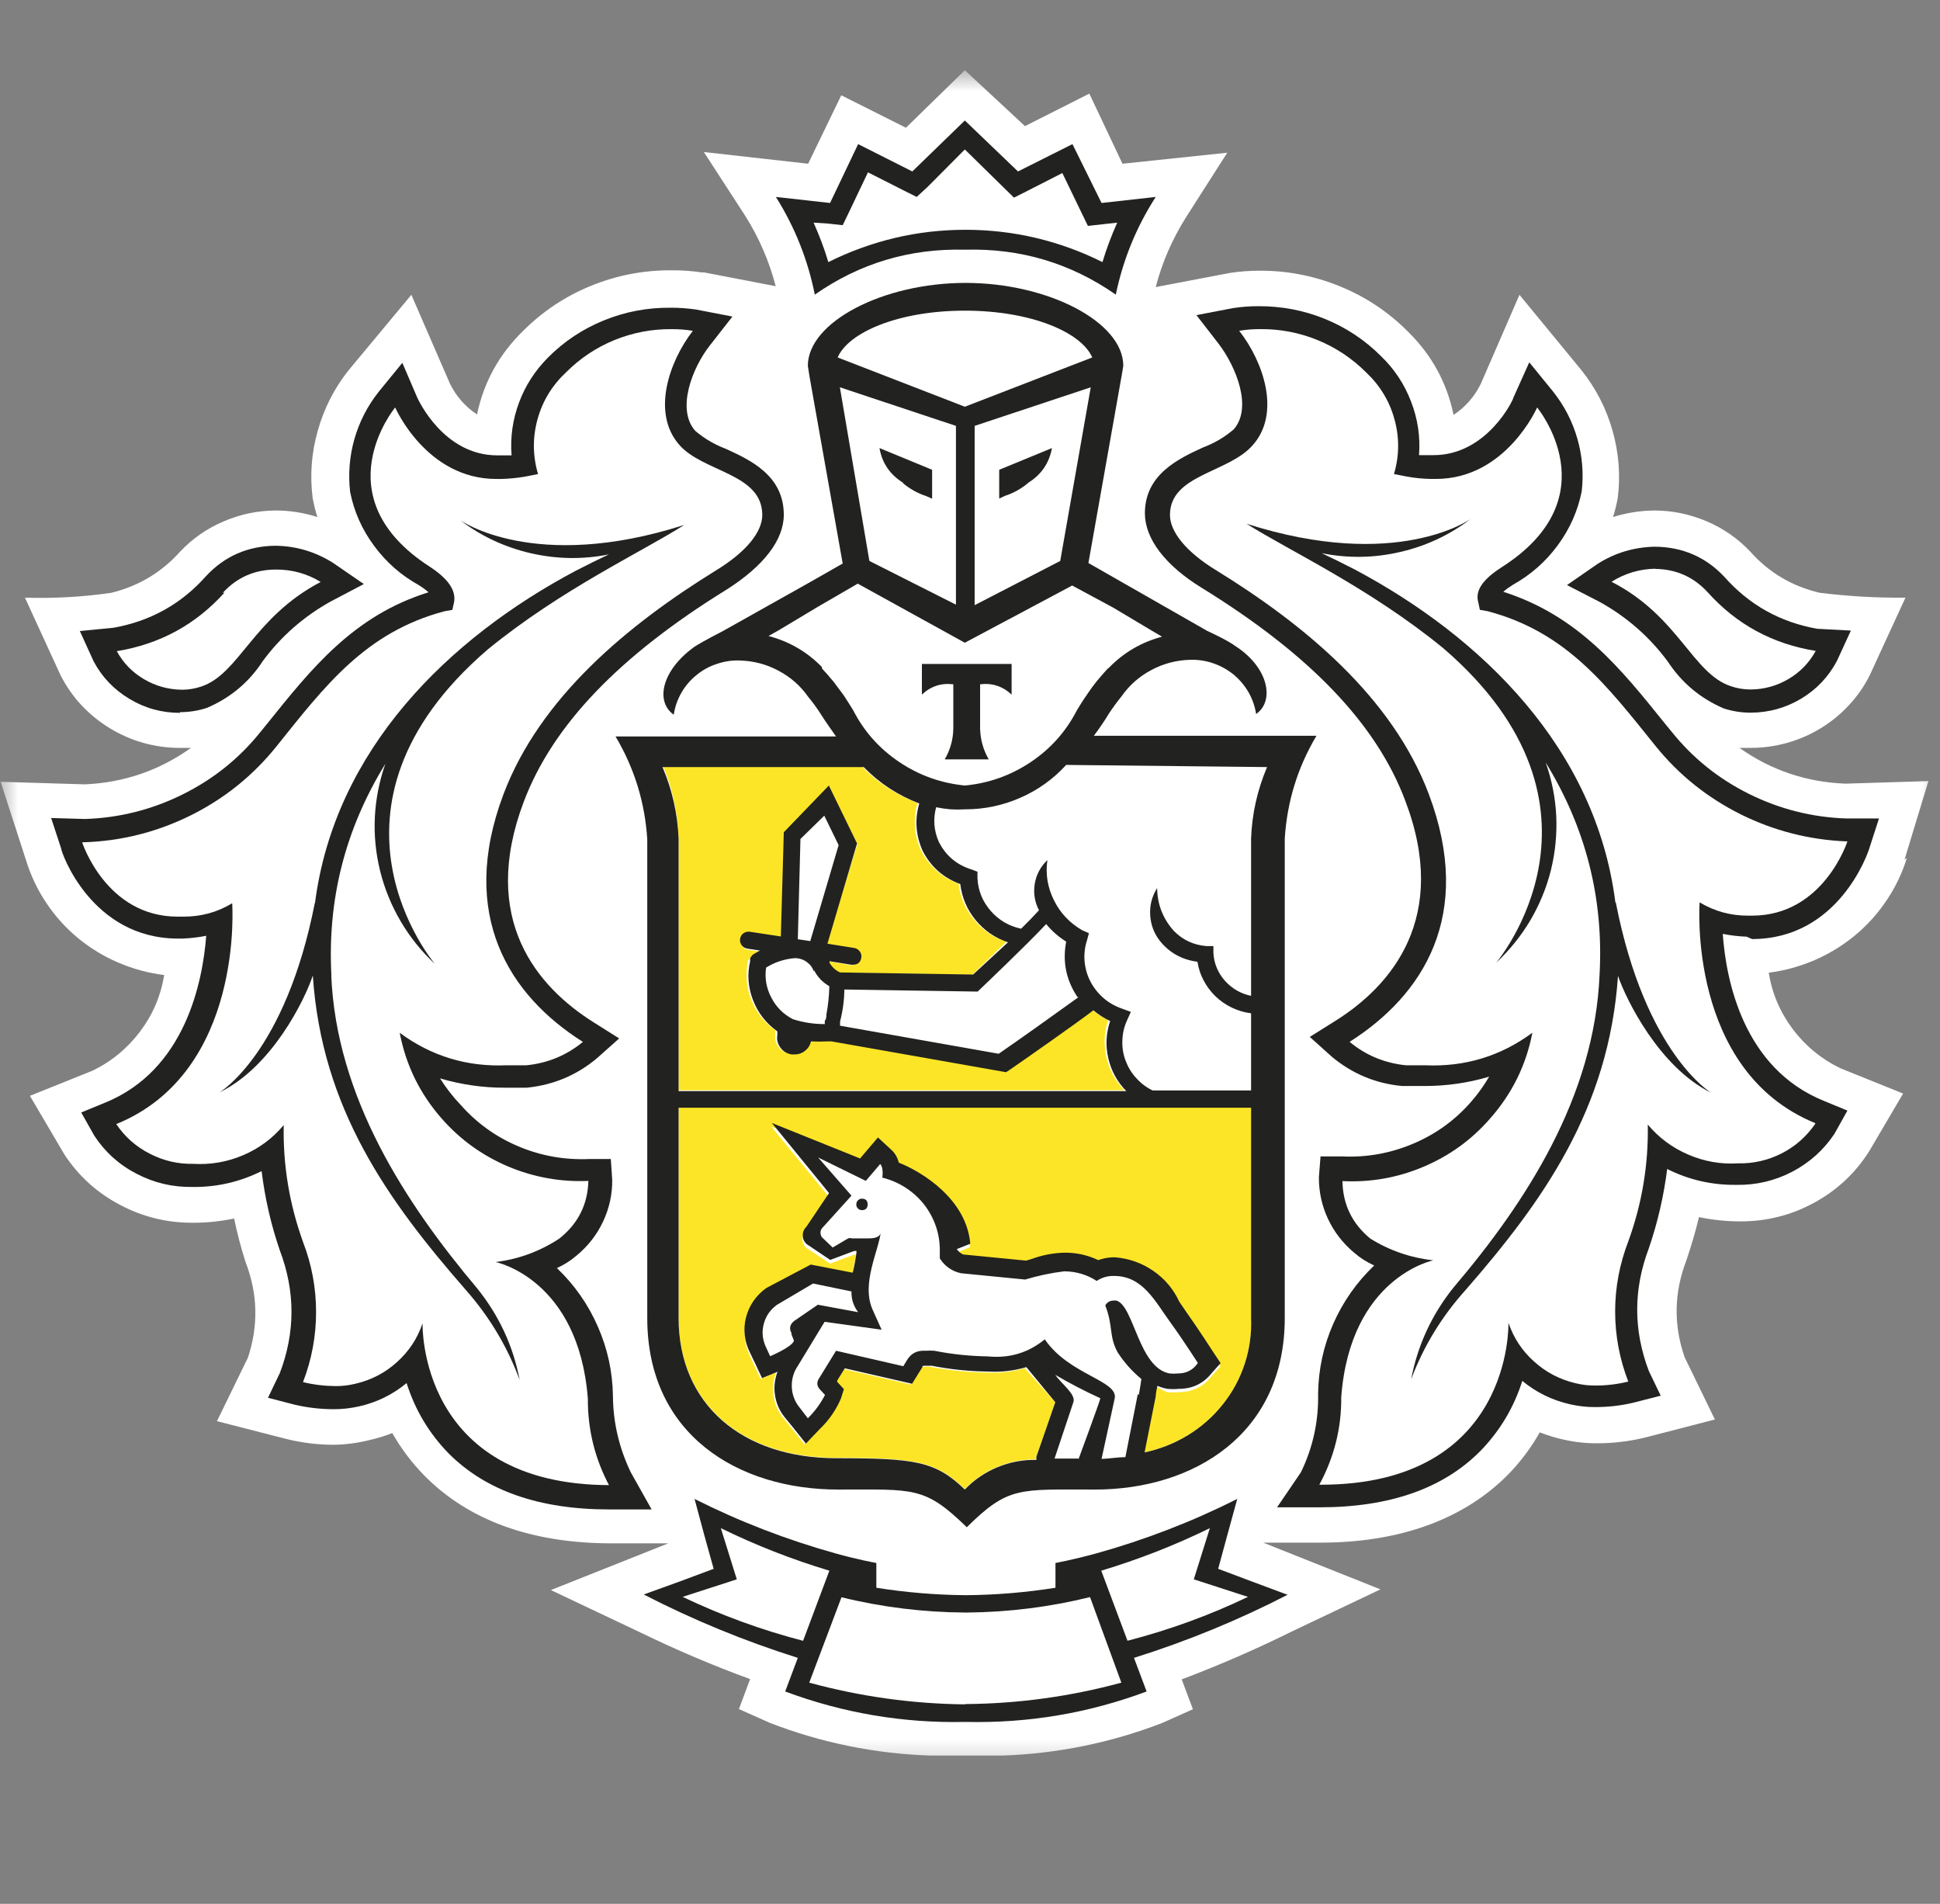 <svg width="53" height="52" viewBox="0 0 53 52" fill="none" xmlns="http://www.w3.org/2000/svg">
<rect x="0" y="0" width="53" height="52" fill="#808080" stroke="none"/>
<g clip-path="url(#clip0_333_1431)">
<mask id="mask0_333_1431" style="mask-type:luminance" maskUnits="userSpaceOnUse" x="0" y="1" width="53" height="48">
<path d="M0 1.918H53V48.534H0V1.918Z" fill="white"/>
</mask>
<g mask="url(#mask0_333_1431)">
<path d="M52.031 23.479L52.683 21.334L50.422 21.404C49.353 21.364 48.387 21.039 47.521 20.427C47.626 20.427 47.722 20.427 47.827 20.427C48.167 20.427 48.498 20.381 48.824 20.289C49.152 20.197 49.458 20.064 49.745 19.888C50.033 19.712 50.292 19.5 50.518 19.254C50.748 19.008 50.935 18.734 51.084 18.436L52.056 16.324C51.275 16.332 50.494 16.286 49.718 16.191C48.959 16.015 48.324 15.638 47.813 15.062C47.476 14.707 47.082 14.433 46.626 14.238C46.173 14.046 45.702 13.946 45.207 13.943C44.818 13.946 44.437 14.005 44.067 14.122C44.123 13.951 44.164 13.775 44.197 13.599C44.274 12.976 44.225 12.364 44.053 11.76C43.882 11.156 43.601 10.609 43.206 10.113L41.511 8.052L40.457 10.479C40.286 10.828 40.04 11.113 39.711 11.332C39.529 10.452 39.112 9.691 38.461 9.054C37.928 8.518 37.31 8.107 36.603 7.819C35.899 7.532 35.165 7.389 34.4 7.394C34.135 7.394 33.87 7.413 33.605 7.454L31.574 7.841C31.75 7.161 32.029 6.525 32.407 5.926L33.528 4.171L30.666 4.472L29.76 2.557L28.002 3.445L26.359 1.918L24.75 3.489L22.983 2.603L22.078 4.472L19.229 4.152L20.364 5.902C20.739 6.498 21.015 7.137 21.192 7.817L19.235 7.44H19.171C18.898 7.4 18.625 7.381 18.349 7.383C17.584 7.378 16.85 7.519 16.146 7.806C15.442 8.093 14.821 8.507 14.288 9.041C13.636 9.677 13.217 10.438 13.032 11.321C12.709 11.105 12.463 10.826 12.295 10.484L11.238 8.052L9.512 10.127C9.123 10.62 8.847 11.17 8.679 11.771C8.51 12.369 8.463 12.979 8.541 13.599C8.574 13.775 8.615 13.951 8.671 14.122C8.301 14.003 7.92 13.943 7.53 13.943C7.036 13.946 6.562 14.046 6.109 14.241C5.656 14.433 5.261 14.707 4.925 15.062C4.417 15.63 3.79 16.007 3.039 16.191C2.258 16.305 1.471 16.348 0.682 16.324L1.651 18.436C1.803 18.734 1.99 19.008 2.219 19.254C2.446 19.498 2.705 19.709 2.992 19.885C3.279 20.061 3.586 20.197 3.912 20.289C4.237 20.381 4.571 20.427 4.911 20.427C5.016 20.427 5.112 20.427 5.217 20.427C4.353 21.044 3.384 21.377 2.316 21.423L0.017 21.353L0.712 23.498C0.839 23.91 1.021 24.297 1.262 24.657C1.502 25.017 1.789 25.337 2.123 25.616C2.46 25.892 2.827 26.12 3.23 26.29C3.633 26.464 4.05 26.577 4.486 26.631C4.395 27.195 4.177 27.707 3.832 28.167C3.486 28.628 3.053 28.988 2.531 29.242L0.817 29.93L1.756 31.526C2.142 32.116 2.647 32.576 3.277 32.907C3.903 33.24 4.574 33.402 5.289 33.397C5.662 33.397 6.032 33.356 6.396 33.281C6.479 33.684 6.584 34.079 6.708 34.469C7.042 35.331 7.064 36.203 6.774 37.08L5.927 38.816L7.818 39.301C8.245 39.407 8.679 39.461 9.12 39.461C9.441 39.456 9.755 39.415 10.065 39.339C10.288 39.29 10.506 39.225 10.716 39.141C10.962 39.569 11.257 39.962 11.605 40.314C12.817 41.535 14.536 42.153 16.706 42.153H18.257L15.05 43.429L17.49 44.585C18.467 45.059 19.469 45.487 20.493 45.861L20.187 46.679L21.029 47.055C22.434 47.599 23.891 47.897 25.401 47.949C25.401 47.949 26.053 47.949 26.403 47.949C26.757 47.949 27.403 47.949 27.403 47.949C28.902 47.895 30.351 47.599 31.748 47.06L32.59 46.684L32.283 45.869C33.318 45.479 34.331 45.037 35.32 44.547L37.713 43.41L34.511 42.134H36.07C38.246 42.134 39.979 41.495 41.18 40.295C41.528 39.943 41.823 39.55 42.066 39.122C42.279 39.204 42.494 39.271 42.718 39.32C43.021 39.388 43.33 39.423 43.642 39.42C44.084 39.42 44.517 39.366 44.945 39.263L46.85 38.77L46.022 37.067C45.715 36.178 45.735 35.295 46.074 34.418C46.204 34.028 46.323 33.633 46.414 33.243C46.781 33.318 47.151 33.359 47.526 33.359C48.247 33.364 48.923 33.197 49.552 32.855C50.182 32.514 50.687 32.043 51.065 31.444L51.992 29.868L50.278 29.177C49.754 28.923 49.32 28.565 48.975 28.105C48.63 27.644 48.412 27.133 48.321 26.567C48.757 26.512 49.174 26.396 49.577 26.223C49.977 26.049 50.344 25.824 50.681 25.546C51.015 25.267 51.302 24.95 51.542 24.589C51.785 24.229 51.968 23.845 52.095 23.433" fill="white"/>
</g>
<path d="M26.359 8.48C24.54 8.48 23.179 9.068 22.884 9.756L26.359 11.096L29.84 9.75C29.545 9.06 28.184 8.475 26.359 8.475" fill="white"/>
<path d="M26.403 44.044H26.359C25.225 44.033 24.11 43.892 23.008 43.621L22.108 45.958C23.502 46.351 24.924 46.546 26.373 46.546C27.82 46.546 29.241 46.351 30.635 45.958L29.755 43.627C28.656 43.897 27.538 44.038 26.403 44.049" fill="white"/>
<path d="M33.059 41.732C32.104 42.198 31.115 42.586 30.094 42.892L30.803 44.806C31.944 44.514 33.042 44.116 34.102 43.607L32.623 43.13L33.059 41.732Z" fill="white"/>
<path d="M19.685 41.732L20.121 43.13L18.641 43.607C19.698 44.113 20.797 44.514 21.934 44.806L22.649 42.892C21.628 42.586 20.64 42.198 19.685 41.732Z" fill="white"/>
<path d="M26.359 6.251C27.684 6.238 28.935 6.536 30.105 7.14C30.218 6.771 30.354 6.411 30.511 6.062L30.119 6.105L29.708 6.151L29.534 5.786L29.012 4.708L28.06 5.192L27.687 5.379L27.408 5.111L26.359 4.082L25.335 5.111L25.056 5.371L24.684 5.187L23.726 4.702L23.21 5.78L23.036 6.143L22.624 6.1L22.232 6.054C22.39 6.406 22.525 6.766 22.638 7.134C23.803 6.536 25.043 6.243 26.359 6.251Z" fill="white"/>
<path d="M47.291 18.749C47.468 18.808 47.648 18.838 47.832 18.838C48.205 18.833 48.55 18.738 48.87 18.549C49.188 18.362 49.436 18.104 49.613 17.785C48.434 17.595 47.449 17.062 46.659 16.181C46.276 15.762 45.795 15.548 45.221 15.545C44.785 15.553 44.385 15.672 44.02 15.902C45.864 16.864 46.242 18.41 47.28 18.754" fill="white"/>
<path d="M4.916 18.839C5.101 18.839 5.278 18.809 5.452 18.749C6.506 18.402 6.885 16.834 8.709 15.895C8.345 15.664 7.945 15.545 7.511 15.537C6.932 15.54 6.448 15.754 6.065 16.176C5.275 17.054 4.295 17.587 3.119 17.777C3.293 18.099 3.542 18.354 3.859 18.543C4.179 18.733 4.524 18.828 4.897 18.83" fill="white"/>
<path d="M47.788 25.021H47.866C49.82 25.021 50.471 22.993 50.471 22.993H50.433C49.403 22.958 48.426 22.714 47.507 22.256C46.585 21.801 45.806 21.176 45.169 20.382C43.833 18.716 42.731 17.254 40.567 16.68L40.352 16.642L40.305 16.431C40.247 16.106 40.476 15.794 40.956 15.475C43.949 13.56 41.914 11.114 41.914 11.114C41.914 11.114 41.061 13.067 39.151 13.067H39.007C38.789 13.064 38.571 13.043 38.356 13.005L38.005 12.94C38.152 12.441 38.154 11.943 38.016 11.445C37.878 10.944 37.619 10.516 37.235 10.158C36.857 9.776 36.415 9.484 35.916 9.281C35.413 9.078 34.892 8.977 34.348 8.983C34.157 8.98 33.964 8.996 33.776 9.029C34.428 9.871 34.916 11.274 34.155 12.143C33.5 12.888 31.886 12.921 31.886 14.058C31.886 14.529 32.335 15.071 33.136 15.564C35.554 17.056 37.953 19.036 38.958 21.685C40.203 24.989 38.8 27.185 36.794 28.45C37.238 28.816 37.751 29.03 38.331 29.087C38.519 29.087 38.695 29.087 38.867 29.087C39.946 29.13 40.92 28.835 41.784 28.201C41.638 29.084 41.276 29.869 40.697 30.563C40.2 31.129 39.601 31.559 38.9 31.857C38.201 32.153 37.47 32.285 36.708 32.253C36.708 32.886 36.951 33.412 37.437 33.829C37.964 34.176 38.544 34.39 39.173 34.468C39.173 34.468 36.904 34.92 36.65 38.2C36.656 39.048 36.457 39.847 36.051 40.594H36.09C41.354 40.594 41.218 36.172 41.218 36.172C41.356 36.586 41.591 36.938 41.917 37.233C42.245 37.526 42.623 37.724 43.057 37.824C43.236 37.87 43.419 37.889 43.603 37.889C43.904 37.886 44.2 37.851 44.49 37.78C44.252 37.163 44.133 36.524 44.133 35.866C44.133 35.205 44.252 34.568 44.49 33.951C44.862 32.919 45.039 31.855 45.017 30.76C45.318 31.121 45.688 31.394 46.121 31.581C46.557 31.768 47.013 31.846 47.487 31.819C47.91 31.828 48.307 31.733 48.683 31.54C49.055 31.348 49.359 31.08 49.594 30.733C46.08 29.303 46.433 24.702 46.433 24.702C46.844 24.948 47.291 25.07 47.775 25.067M46.72 29.878C45.29 29.19 44.385 27.359 44.169 26.687C43.954 30.287 42.138 32.803 40.045 35.227C39.394 35.96 38.9 36.786 38.566 37.705C38.742 36.773 39.129 35.939 39.725 35.194C41.679 32.873 43.579 29.98 43.714 26.644C43.827 24.569 43.336 22.641 42.243 20.861C42.408 21.333 42.505 21.817 42.527 22.316C42.552 22.814 42.505 23.304 42.383 23.789C42.265 24.274 42.077 24.734 41.82 25.165C41.566 25.598 41.254 25.986 40.885 26.33C40.885 26.33 44.476 22.086 39.394 17.739C37.373 16.087 35.157 15.066 34.017 14.337C38.13 15.653 40.142 14.204 40.142 14.204C39.576 14.635 38.941 14.933 38.243 15.095C37.542 15.261 36.84 15.274 36.134 15.142C36.421 15.277 36.722 15.423 37.039 15.588C40.509 17.433 43.628 20.471 44.158 24.677V24.645C44.964 28.775 46.764 29.834 46.764 29.834" fill="white"/>
<path d="M13.565 34.43C14.183 34.36 14.754 34.16 15.279 33.829C15.778 33.42 16.032 32.898 16.041 32.258C15.279 32.291 14.547 32.158 13.846 31.863C13.145 31.565 12.546 31.134 12.046 30.568C11.442 29.886 11.055 29.1 10.887 28.212C11.751 28.851 12.725 29.146 13.807 29.1C13.981 29.1 14.158 29.1 14.349 29.1C14.928 29.044 15.444 28.83 15.892 28.461C13.885 27.186 12.477 25.008 13.722 21.696C14.719 19.047 17.123 17.062 19.541 15.575C20.344 15.085 20.794 14.535 20.794 14.069C20.794 12.959 19.182 12.926 18.525 12.154C17.763 11.288 18.238 9.89 18.895 9.04C18.707 9.007 18.514 8.994 18.324 8.996C17.78 8.991 17.258 9.089 16.756 9.294C16.256 9.497 15.814 9.79 15.436 10.169C15.053 10.527 14.79 10.957 14.652 11.456C14.514 11.957 14.52 12.455 14.666 12.953L14.315 13.024C14.1 13.062 13.882 13.083 13.664 13.086H13.526C11.61 13.086 10.763 11.133 10.763 11.133C10.763 11.133 8.761 13.56 11.754 15.48C12.267 15.805 12.496 16.119 12.405 16.439L12.358 16.648L12.143 16.685C9.982 17.262 8.886 18.722 7.544 20.388C6.906 21.176 6.131 21.793 5.217 22.246C4.303 22.698 3.335 22.944 2.31 22.98H2.244C2.244 22.98 2.896 25.008 4.853 25.008H4.944C5.427 25.014 5.874 24.892 6.285 24.645C6.285 24.645 6.63 29.247 3.119 30.677C3.351 31.021 3.655 31.291 4.027 31.484C4.403 31.676 4.8 31.768 5.223 31.763C5.697 31.79 6.153 31.711 6.589 31.524C7.025 31.337 7.392 31.064 7.693 30.701C7.671 31.798 7.848 32.862 8.22 33.894C8.458 34.512 8.577 35.148 8.577 35.809C8.577 36.467 8.458 37.106 8.22 37.724C8.51 37.794 8.803 37.829 9.101 37.832C9.286 37.832 9.468 37.81 9.648 37.767C10.081 37.667 10.459 37.469 10.788 37.177C11.113 36.881 11.348 36.527 11.486 36.115C11.486 36.115 11.348 40.538 16.615 40.538H16.654C16.253 39.788 16.055 38.991 16.06 38.144C15.814 34.864 13.54 34.411 13.54 34.411M12.692 35.208C10.581 32.784 8.781 30.268 8.527 26.636C8.306 27.275 7.406 29.125 5.979 29.829C5.979 29.829 7.77 28.767 8.585 24.64V24.67C9.12 20.466 12.237 17.427 15.71 15.583C16.03 15.41 16.328 15.269 16.615 15.136C15.9 15.277 15.188 15.266 14.478 15.104C13.766 14.938 13.123 14.638 12.549 14.196C12.549 14.196 14.556 15.645 18.674 14.332C17.553 15.066 15.345 16.087 13.325 17.739C8.267 22.086 11.883 26.33 11.883 26.33C11.514 25.986 11.202 25.599 10.948 25.165C10.694 24.735 10.506 24.274 10.385 23.789C10.266 23.305 10.216 22.814 10.241 22.316C10.266 21.818 10.363 21.333 10.528 20.862C9.432 22.641 8.941 24.567 9.054 26.644C9.192 29.989 11.069 32.873 13.037 35.194C13.636 35.936 14.026 36.773 14.205 37.705C13.866 36.787 13.371 35.963 12.717 35.227" fill="white"/>
<path d="M22.448 18.258C22.533 18.347 22.619 18.45 22.702 18.545L22.762 18.615L22.989 18.921L23.041 18.992C23.127 19.119 23.21 19.26 23.295 19.395C23.591 19.972 24.01 20.446 24.557 20.812C25.101 21.18 25.702 21.394 26.359 21.456C27.014 21.394 27.615 21.18 28.156 20.814C28.7 20.449 29.12 19.977 29.415 19.401C29.501 19.26 29.584 19.119 29.677 18.992L29.716 18.935C29.793 18.826 29.871 18.718 29.951 18.615L30.003 18.553C30.086 18.45 30.172 18.347 30.262 18.258L30.301 18.22C30.704 17.805 31.19 17.521 31.756 17.372L31.494 17.237L30.425 16.597L29.329 15.961L26.359 17.556L23.425 15.993L22.332 16.63L21.264 17.269L20.988 17.421C21.548 17.553 22.037 17.819 22.448 18.214L22.495 18.258M25.2 18.13H27.662V18.967C27.422 18.737 27.135 18.645 26.801 18.686V19.885C26.798 20.189 26.867 20.473 27.011 20.741H25.81C25.962 20.478 26.042 20.194 26.045 19.891V18.691C25.713 18.65 25.426 18.745 25.186 18.973L25.2 18.13Z" fill="white"/>
<path d="M26.116 16.515V11.632L22.945 10.578L23.751 15.32L26.116 16.515ZM25.465 12.832V13.617L25.31 13.546C25.067 13.468 24.852 13.346 24.659 13.184C24.297 12.959 24.079 12.642 24.005 12.233L25.465 12.832Z" fill="white"/>
<path d="M28.965 15.32L29.799 10.592L26.627 11.645V16.529L28.965 15.32ZM27.311 12.832L28.75 12.239C28.675 12.65 28.46 12.967 28.098 13.189C27.905 13.352 27.69 13.473 27.447 13.552L27.298 13.622L27.311 12.832Z" fill="white"/>
<path d="M21.628 27.837C21.912 27.929 22.202 27.972 22.5 27.972V27.883C22.519 27.826 22.533 27.769 22.547 27.709C22.594 27.455 22.619 27.198 22.624 26.938C22.442 26.832 22.304 26.688 22.207 26.504C22.166 26.393 22.097 26.306 21.998 26.241C21.901 26.174 21.791 26.144 21.672 26.147C21.379 26.171 21.109 26.263 20.863 26.42C20.825 26.707 20.872 26.981 21.004 27.238C21.137 27.495 21.335 27.693 21.595 27.831" fill="white"/>
<path d="M28.648 25.248C28.06 25.884 26.9 26.971 26.848 27.022L26.776 27.092L23.132 27.033C23.13 27.331 23.091 27.62 23.016 27.908V28.024L27.35 28.788C27.8 28.482 29.045 27.588 29.525 27.244C29.216 26.781 29.114 26.277 29.219 25.733C29.009 25.603 28.827 25.443 28.672 25.253" fill="white"/>
<path d="M29.142 20.951C28.788 21.338 28.369 21.636 27.883 21.848C27.397 22.059 26.889 22.165 26.359 22.162C26.227 22.17 26.094 22.17 25.962 22.162C25.829 22.151 25.699 22.132 25.57 22.105C25.501 22.405 25.523 22.695 25.641 22.98C25.837 23.354 26.141 23.6 26.555 23.719L26.704 23.779V23.936C26.724 24.272 26.842 24.567 27.063 24.821C27.287 25.076 27.563 25.238 27.897 25.309C28.084 25.117 28.256 24.946 28.385 24.805C28.267 24.578 28.228 24.337 28.269 24.082C28.311 23.83 28.427 23.613 28.614 23.432C28.559 23.817 28.62 24.182 28.794 24.532C28.965 24.881 29.224 25.152 29.564 25.347L29.749 25.431L29.697 25.623C29.636 25.807 29.614 26 29.63 26.195C29.647 26.387 29.699 26.571 29.788 26.747C29.879 26.92 29.997 27.072 30.146 27.202C30.296 27.329 30.467 27.427 30.654 27.492L30.895 27.581L30.79 27.811C30.712 27.985 30.668 28.166 30.663 28.353C30.654 28.543 30.682 28.727 30.748 28.905C30.814 29.084 30.908 29.244 31.038 29.385C31.165 29.526 31.314 29.64 31.488 29.726H34.179V27.619C33.995 27.597 33.821 27.546 33.652 27.465C33.487 27.386 33.335 27.283 33.202 27.156C33.07 27.029 32.962 26.882 32.877 26.723C32.791 26.56 32.736 26.39 32.705 26.208C32.283 26.157 31.941 25.964 31.676 25.634C31.529 25.431 31.449 25.203 31.438 24.954C31.424 24.705 31.483 24.472 31.612 24.255C31.618 24.697 31.767 25.084 32.062 25.417C32.302 25.664 32.598 25.805 32.948 25.832H33.144V26.029C33.161 26.319 33.266 26.571 33.459 26.79C33.649 27.007 33.892 27.145 34.179 27.205V22.904C34.204 22.227 34.351 21.577 34.616 20.951H29.142Z" fill="white"/>
<path d="M21.863 22.924L21.782 25.662L22.103 25.706L22.878 23.084L22.486 22.271L21.863 22.924Z" fill="white"/>
<path d="M30.425 35.476H30.503C30.986 35.611 31.11 37.315 31.957 37.466C32.032 37.474 32.109 37.474 32.187 37.466C32.421 37.469 32.603 37.372 32.733 37.179C32.733 37.179 32.308 36.543 31.991 36.082C31.565 35.503 31.24 34.807 30.445 34.807H30.387C30.235 34.812 30.094 34.855 29.97 34.94C29.699 34.766 29.404 34.679 29.084 34.679C28.719 34.723 28.363 34.796 28.013 34.902L26.254 34.728C26.009 34.671 25.815 34.539 25.68 34.327V34.281C25.68 34.238 25.68 34.187 25.68 34.143C25.686 33.91 25.652 33.685 25.581 33.466C25.509 33.247 25.401 33.044 25.258 32.862C25.114 32.678 24.946 32.521 24.747 32.394C24.551 32.266 24.339 32.174 24.11 32.12C24.11 32.12 24.156 31.852 24.052 31.749L23.66 32.209L22.357 31.57L23.27 32.61L22.448 33.504C22.362 33.585 22.346 33.68 22.404 33.786L22.735 34.073L23.16 33.824C23.193 33.813 23.229 33.813 23.262 33.824C23.381 33.824 23.557 33.824 23.712 33.824C23.869 33.824 24.032 33.786 24.052 33.631C23.999 34.154 23.505 35.061 23.831 35.776L24.071 36.318L22.514 36.101L21.796 37.307C21.686 37.469 21.631 37.648 21.631 37.843C21.631 38.038 21.686 38.217 21.796 38.379L22.07 38.712C22.26 38.523 22.417 38.311 22.539 38.073L22.415 37.94C22.307 37.837 22.296 37.726 22.384 37.607L22.84 36.868L24.678 37.288L24.775 37.128C24.885 36.938 25.053 36.852 25.277 36.868C25.36 36.862 25.443 36.862 25.526 36.868C26.009 36.963 26.497 37.014 26.991 37.02C27.574 37.076 28.093 36.922 28.543 36.554C29.194 37.526 30.555 37.678 30.453 38.17L30.094 39.823C30.329 39.823 30.555 39.823 30.745 39.771L31.085 38.049C31.124 37.862 31.154 37.607 31.154 37.607C30.9 37.396 30.682 37.152 30.503 36.873C30.262 36.426 30.392 36.191 30.171 35.598C30.218 35.511 30.293 35.468 30.392 35.462M23.511 33.038C23.466 33.035 23.428 33.019 23.4 32.987C23.37 32.954 23.356 32.916 23.361 32.873C23.361 32.83 23.381 32.792 23.414 32.762C23.447 32.735 23.486 32.721 23.53 32.724C23.637 32.724 23.69 32.778 23.69 32.881C23.69 32.987 23.637 33.038 23.53 33.038" fill="white"/>
<path d="M21.034 37.02C21.034 37.02 21.647 36.773 21.686 36.6L21.609 36.402C21.526 36.27 21.545 36.156 21.667 36.059L22.318 35.612L23.419 35.815C23.292 35.647 23.232 35.457 23.237 35.246L22.188 35.029L21.197 35.617C21.021 35.744 20.902 35.915 20.844 36.123C20.786 36.332 20.8 36.535 20.885 36.733L21.034 37.02Z" fill="white"/>
<path d="M28.811 39.847H29.462C29.462 39.847 30.028 38.228 30.061 38.176C29.639 37.984 29.227 37.77 28.83 37.537C28.998 37.786 29.401 38.062 29.324 38.279L28.811 39.847Z" fill="white"/>
<path d="M34.18 30.244H18.539V35.989C18.539 38.342 20.278 39.818 22.845 39.818C24.99 39.818 25.556 39.899 26.359 40.671C26.61 40.408 26.909 40.205 27.248 40.065C27.588 39.921 27.944 39.856 28.314 39.861V39.772L28.83 38.299L27.994 37.367C27.657 37.467 27.312 37.505 26.958 37.486C26.437 37.481 25.92 37.427 25.407 37.329C25.352 37.321 25.299 37.321 25.244 37.329C25.172 37.329 25.172 37.329 25.153 37.367L25.056 37.527L24.88 37.814L24.54 37.735L23.041 37.391L22.834 37.725V37.763L23.017 37.96L22.936 38.215C22.798 38.532 22.605 38.811 22.357 39.052L21.979 39.447L21.639 39.025L21.385 38.713C21.25 38.537 21.164 38.342 21.134 38.123C21.101 37.906 21.123 37.695 21.203 37.486L20.78 37.66L20.59 37.259L20.46 36.972C20.397 36.825 20.358 36.671 20.347 36.511C20.333 36.354 20.35 36.197 20.394 36.043C20.438 35.888 20.505 35.748 20.598 35.615C20.692 35.485 20.805 35.371 20.935 35.279L22.141 34.64L23.29 34.865C23.29 34.756 23.361 34.372 23.395 34.271H23.328L22.677 34.513L22.026 34.079C21.956 34.014 21.923 33.936 21.923 33.843C21.923 33.751 21.956 33.673 22.026 33.608L22.644 32.687L21.073 30.772L23.486 31.745L23.974 31.168L24.344 31.514C24.444 31.606 24.51 31.72 24.54 31.853C25.192 32.108 26.392 32.855 26.495 34.066L26.125 34.215C26.172 34.274 26.23 34.323 26.301 34.353L28.021 34.521L28.178 34.475C28.471 34.366 28.775 34.309 29.089 34.304C29.404 34.304 29.705 34.372 29.989 34.507C30.113 34.464 30.241 34.437 30.373 34.431H30.459C30.84 34.464 31.187 34.588 31.499 34.805C31.811 35.022 32.046 35.301 32.206 35.642L32.394 35.91C32.714 36.357 33.136 37.001 33.15 37.034L33.338 37.321L33.103 37.584C32.877 37.876 32.573 38.023 32.198 38.023C32.093 38.033 31.991 38.033 31.886 38.023C31.773 37.979 31.67 37.922 31.574 37.852C31.574 37.941 31.574 38.05 31.521 38.139L31.22 39.677C31.651 39.593 32.051 39.439 32.427 39.214C32.799 38.992 33.122 38.71 33.393 38.375C33.666 38.036 33.868 37.665 34.003 37.256C34.138 36.847 34.196 36.43 34.18 35.999V30.244Z" fill="#FCE527"/>
<path d="M18.539 29.777H30.718C30.469 29.523 30.306 29.222 30.227 28.878C30.149 28.537 30.163 28.196 30.276 27.863C30.111 27.784 29.959 27.687 29.818 27.567C29.343 27.914 27.864 28.946 27.513 29.209L27.433 29.26L22.663 28.418H22.566C22.412 28.426 22.257 28.426 22.103 28.418C22.081 28.521 22.025 28.608 21.942 28.672C21.857 28.74 21.76 28.775 21.653 28.775H21.575C21.446 28.754 21.343 28.692 21.269 28.588C21.192 28.486 21.164 28.372 21.183 28.245V28.142C20.877 27.925 20.656 27.641 20.521 27.294C20.386 26.947 20.361 26.593 20.441 26.227L20.493 26.17L20.565 26.119C20.565 26.119 20.656 26.056 20.78 25.991L20.435 25.94C20.369 25.929 20.319 25.899 20.281 25.845C20.242 25.794 20.228 25.737 20.239 25.672C20.248 25.609 20.281 25.558 20.333 25.52C20.388 25.482 20.446 25.471 20.513 25.482L21.341 25.609L21.418 22.763L22.649 21.487L23.419 23.069L22.577 25.783L23.309 25.896C23.372 25.907 23.425 25.94 23.461 25.991C23.499 26.043 23.513 26.102 23.505 26.165C23.483 26.295 23.403 26.357 23.27 26.357H23.232L22.638 26.259V26.305C22.704 26.422 22.801 26.509 22.925 26.565L26.561 26.625L27.494 25.723C27.138 25.604 26.842 25.401 26.608 25.114C26.373 24.827 26.232 24.502 26.188 24.136C25.719 23.96 25.374 23.651 25.153 23.21C24.971 22.793 24.943 22.367 25.067 21.934C24.488 21.709 23.982 21.379 23.549 20.938H18.122C18.379 21.569 18.517 22.224 18.539 22.904V29.777Z" fill="#FCE527"/>
<path d="M23.563 32.739C23.519 32.736 23.48 32.747 23.447 32.777C23.414 32.806 23.395 32.842 23.395 32.885C23.389 32.928 23.403 32.969 23.433 33.001C23.461 33.034 23.499 33.05 23.544 33.053C23.648 33.053 23.704 32.999 23.704 32.896C23.704 32.79 23.648 32.739 23.544 32.739" fill="#222220"/>
<path d="M34.179 43.187L33.28 42.849L33.528 41.936L33.801 40.94C32.57 41.56 31.287 42.055 29.956 42.426C29.305 42.605 28.835 42.689 28.835 42.689V43.366C28.035 43.493 27.229 43.561 26.417 43.569H26.359C25.548 43.561 24.742 43.493 23.941 43.366V42.689C23.941 42.689 23.458 42.605 22.82 42.426C21.49 42.055 20.206 41.56 18.975 40.94L19.243 41.936L19.497 42.849L18.591 43.187L17.587 43.55C18.939 44.246 20.342 44.823 21.796 45.281L21.451 46.199C23.033 46.789 24.667 47.066 26.359 47.031H26.398C28.096 47.068 29.738 46.792 31.325 46.199L30.98 45.281C32.429 44.826 33.829 44.252 35.176 43.558L34.179 43.187ZM18.649 43.615L20.129 43.136L19.693 41.738C20.648 42.207 21.636 42.592 22.658 42.9L21.94 44.815C20.803 44.52 19.707 44.119 18.649 43.615ZM26.359 46.551C24.916 46.535 23.5 46.337 22.108 45.958L22.989 43.626C24.096 43.897 25.219 44.035 26.359 44.043H26.431C27.563 44.032 28.681 43.892 29.779 43.621L30.635 45.958C29.238 46.337 27.82 46.532 26.373 46.543M30.803 44.815L30.086 42.9C31.107 42.592 32.095 42.207 33.053 41.738L32.614 43.136L34.094 43.615C33.037 44.122 31.938 44.52 30.798 44.815" fill="#222220"/>
<path d="M26.359 6.82C27.875 6.777 29.249 7.186 30.483 8.047C30.682 7.091 31.044 6.202 31.574 5.379L30.094 5.544L29.299 3.936L27.811 4.683L26.359 3.291L24.924 4.683L23.444 3.936L22.677 5.544L21.197 5.379C21.716 6.205 22.07 7.094 22.26 8.047C23.486 7.191 24.852 6.782 26.359 6.82ZM22.611 6.105L23.022 6.151L23.199 5.785L23.712 4.707L24.67 5.192L25.043 5.379L25.335 5.111L26.359 4.082L27.701 5.398L28.073 5.211L29.023 4.726L29.545 5.807L29.721 6.17L30.133 6.124L30.522 6.081C30.365 6.433 30.229 6.79 30.119 7.159C29.539 6.869 28.935 6.649 28.3 6.498C27.668 6.349 27.027 6.276 26.376 6.276C25.724 6.276 25.081 6.349 24.449 6.498C23.817 6.649 23.21 6.869 22.63 7.159C22.52 6.79 22.384 6.433 22.227 6.081L22.611 6.105Z" fill="#222220"/>
<path d="M47.866 25.648C50.237 25.648 51.035 23.286 51.065 23.183L51.333 22.355H50.447C49.511 22.325 48.622 22.1 47.786 21.686C46.949 21.271 46.242 20.703 45.663 19.979L45.486 19.763C44.274 18.257 43.129 16.822 41.069 16.163C41.15 16.093 41.238 16.031 41.329 15.974C41.818 15.7 42.226 15.343 42.555 14.896C42.883 14.452 43.104 13.959 43.212 13.42C43.267 12.932 43.228 12.453 43.093 11.982C42.958 11.51 42.737 11.082 42.43 10.695L41.779 9.896L41.348 10.855C41.348 10.912 40.625 12.431 39.165 12.431H38.767C38.806 11.928 38.731 11.437 38.549 10.966C38.367 10.492 38.094 10.078 37.724 9.723C37.285 9.284 36.774 8.946 36.195 8.71C35.615 8.474 35.01 8.361 34.381 8.363C34.146 8.363 33.914 8.38 33.685 8.415L32.686 8.607L33.299 9.398C33.782 10.037 34.218 11.142 33.705 11.727C33.456 11.941 33.178 12.104 32.868 12.22C32.217 12.521 31.278 12.948 31.278 14.018C31.278 14.714 31.833 15.443 32.83 16.055C35.783 17.875 37.602 19.771 38.389 21.864C39.609 25.055 38.019 26.924 36.473 27.888L35.783 28.321L36.388 28.865C36.943 29.326 37.58 29.594 38.304 29.662C38.513 29.662 38.709 29.662 38.897 29.662C39.507 29.664 40.101 29.58 40.683 29.407C40.539 29.654 40.371 29.887 40.181 30.103C39.742 30.604 39.215 30.983 38.593 31.243C37.975 31.503 37.329 31.617 36.656 31.585H36.076L36.032 32.151C36.029 32.549 36.112 32.931 36.28 33.291C36.451 33.654 36.691 33.962 37.001 34.22C37.163 34.361 37.346 34.474 37.542 34.564C37.061 35.024 36.689 35.555 36.421 36.162C36.156 36.766 36.021 37.397 36.01 38.055C36.026 38.81 35.872 39.531 35.54 40.213L34.889 41.169H36.051C37.961 41.169 39.427 40.657 40.443 39.631C40.978 39.081 41.359 38.442 41.589 37.716C41.972 38.033 42.406 38.244 42.894 38.355C43.123 38.407 43.355 38.434 43.59 38.431C43.943 38.431 44.291 38.391 44.633 38.309L45.37 38.12L45.044 37.443C44.622 36.327 44.622 35.214 45.044 34.098C45.287 33.391 45.453 32.668 45.547 31.928C46.14 32.227 46.773 32.37 47.443 32.362C47.979 32.37 48.487 32.251 48.962 32.004C49.436 31.755 49.82 31.411 50.115 30.97L50.471 30.333L49.82 30.065C47.637 29.177 47.156 26.796 47.065 25.507C47.281 25.55 47.496 25.575 47.717 25.583L47.866 25.648ZM49.594 30.691C49.359 31.035 49.055 31.306 48.683 31.498C48.307 31.69 47.91 31.782 47.487 31.774C47.013 31.804 46.557 31.723 46.124 31.536C45.688 31.349 45.318 31.075 45.017 30.715C45.036 31.812 44.86 32.874 44.484 33.906C44.247 34.523 44.125 35.162 44.125 35.82C44.125 36.481 44.247 37.12 44.484 37.735C44.192 37.806 43.896 37.843 43.598 37.843C43.413 37.846 43.228 37.825 43.049 37.781C42.618 37.681 42.237 37.483 41.911 37.188C41.583 36.896 41.351 36.541 41.21 36.129C41.21 36.129 41.348 40.552 36.081 40.552H36.043C36.449 39.802 36.65 39.005 36.642 38.158C36.89 34.878 39.159 34.423 39.159 34.423C38.538 34.355 37.964 34.157 37.437 33.83C36.94 33.421 36.686 32.898 36.675 32.259C37.445 32.297 38.182 32.167 38.886 31.869C39.593 31.571 40.197 31.135 40.697 30.564C41.304 29.881 41.693 29.096 41.864 28.207C40.998 28.846 40.026 29.142 38.944 29.096C38.773 29.096 38.591 29.096 38.408 29.096C37.829 29.036 37.315 28.825 36.871 28.456C38.878 27.181 40.28 25.003 39.035 21.691C38.039 19.042 35.632 17.057 33.216 15.57C32.413 15.08 31.963 14.53 31.963 14.064C31.963 12.954 33.572 12.921 34.232 12.15C34.994 11.28 34.519 9.883 33.854 9.035C34.044 9.002 34.235 8.989 34.428 8.989C34.969 8.984 35.493 9.084 35.993 9.287C36.495 9.493 36.934 9.785 37.315 10.164C37.696 10.522 37.959 10.95 38.096 11.451C38.235 11.952 38.229 12.45 38.083 12.948L38.436 13.016C38.651 13.057 38.867 13.076 39.087 13.081H39.231C41.141 13.081 41.994 11.129 41.994 11.129C41.994 11.129 44.02 13.572 41.036 15.486C40.52 15.814 40.294 16.125 40.385 16.445L40.429 16.656L40.644 16.694C42.809 17.268 43.904 18.731 45.246 20.396C45.878 21.174 46.648 21.788 47.554 22.241C48.459 22.69 49.42 22.937 50.433 22.98H50.471C50.471 22.98 49.82 25.009 47.866 25.009H47.775C47.291 25.014 46.844 24.892 46.433 24.646C46.433 24.646 46.088 29.247 49.594 30.677" fill="#222220"/>
<path d="M43.714 16.446C44.451 16.857 45.069 17.399 45.566 18.073C45.944 18.648 46.452 19.073 47.09 19.349C47.33 19.427 47.576 19.465 47.827 19.465C48.324 19.463 48.785 19.335 49.21 19.081C49.632 18.826 49.958 18.482 50.187 18.046L50.565 17.223L49.646 17.174C48.63 16.993 47.786 16.521 47.109 15.755C46.599 15.213 45.967 14.94 45.213 14.932C44.647 14.943 44.125 15.097 43.651 15.398L42.809 15.98L43.714 16.446ZM45.213 15.538C45.79 15.544 46.27 15.758 46.654 16.177C47.443 17.055 48.426 17.588 49.605 17.778C49.428 18.1 49.182 18.355 48.862 18.545C48.545 18.731 48.2 18.829 47.827 18.832C47.642 18.832 47.46 18.802 47.286 18.742C46.237 18.398 45.859 16.828 44.026 15.89C44.393 15.66 44.791 15.541 45.227 15.533" fill="#222220"/>
<path d="M44.131 24.645C43.598 20.439 40.481 17.4 37.014 15.556C36.694 15.391 36.396 15.244 36.109 15.109C36.824 15.252 37.539 15.242 38.251 15.076C38.96 14.914 39.606 14.611 40.181 14.172C40.181 14.172 38.174 15.621 34.055 14.305C35.195 15.028 37.406 16.049 39.432 17.706C44.484 22.053 40.873 26.297 40.873 26.297C41.24 25.953 41.553 25.566 41.809 25.135C42.063 24.702 42.251 24.244 42.372 23.759C42.491 23.275 42.538 22.782 42.516 22.283C42.491 21.785 42.394 21.3 42.229 20.829C43.322 22.608 43.813 24.537 43.7 26.611C43.565 29.956 41.688 32.84 39.711 35.164C39.115 35.906 38.729 36.743 38.552 37.672C38.894 36.765 39.391 35.952 40.045 35.227C42.157 32.803 43.954 30.287 44.203 26.655C44.423 27.294 45.323 29.143 46.75 29.848C46.75 29.848 44.953 28.786 44.145 24.659" fill="#222220"/>
<path d="M17.233 40.214C16.916 39.553 16.75 38.857 16.745 38.126C16.736 37.468 16.598 36.837 16.333 36.233C16.068 35.626 15.696 35.095 15.215 34.635C15.411 34.545 15.591 34.432 15.754 34.291C16.066 34.033 16.306 33.725 16.477 33.362C16.645 33.002 16.731 32.62 16.725 32.222L16.687 31.656H16.102C15.428 31.685 14.785 31.572 14.166 31.312C13.548 31.052 13.021 30.672 12.582 30.174C12.369 29.952 12.184 29.711 12.022 29.454C12.601 29.624 13.195 29.711 13.799 29.708C13.99 29.708 14.183 29.708 14.393 29.708C15.116 29.635 15.756 29.367 16.308 28.904L16.916 28.362L16.223 27.926C14.68 26.957 13.095 25.118 14.307 21.903C15.097 19.809 16.916 17.913 19.867 16.093C20.863 15.457 21.413 14.748 21.413 14.06C21.413 12.987 20.499 12.565 19.828 12.258C19.522 12.142 19.243 11.98 18.994 11.768C18.473 11.181 18.909 10.051 19.392 9.436L20.01 8.646L19.008 8.453C18.779 8.421 18.547 8.402 18.315 8.405C17.689 8.399 17.084 8.513 16.502 8.749C15.922 8.984 15.411 9.323 14.973 9.764C14.619 10.119 14.354 10.528 14.18 10.994C14.006 11.462 13.937 11.942 13.976 12.437H13.584C12.118 12.437 11.428 10.918 11.4 10.861L10.992 9.91L10.341 10.707C10.034 11.097 9.816 11.525 9.681 11.996C9.548 12.467 9.51 12.946 9.565 13.434C9.672 13.973 9.891 14.466 10.222 14.91C10.55 15.357 10.959 15.714 11.447 15.985C11.539 16.042 11.627 16.107 11.707 16.177C9.648 16.817 8.502 18.271 7.29 19.777L7.114 19.994C6.534 20.717 5.824 21.285 4.985 21.7C4.149 22.114 3.26 22.339 2.321 22.369L1.397 22.342L1.67 23.173C1.67 23.273 2.493 25.635 4.864 25.635H4.983C5.201 25.627 5.419 25.602 5.634 25.559C5.535 26.835 5.054 29.229 2.871 30.117L2.219 30.385L2.578 31.022C2.871 31.466 3.254 31.813 3.732 32.059C4.21 32.308 4.715 32.428 5.256 32.419C5.921 32.428 6.553 32.281 7.147 31.986C7.238 32.725 7.403 33.449 7.646 34.155C8.069 35.271 8.069 36.387 7.646 37.5L7.321 38.177L8.066 38.37C8.408 38.448 8.756 38.489 9.107 38.489C9.344 38.491 9.576 38.464 9.805 38.413C10.291 38.305 10.727 38.091 11.108 37.776C11.337 38.5 11.715 39.139 12.248 39.688C13.267 40.715 14.729 41.227 16.642 41.227H17.802L17.233 40.214ZM16.673 40.563C11.409 40.563 11.544 36.141 11.544 36.141C11.406 36.555 11.174 36.907 10.846 37.202C10.52 37.498 10.139 37.695 9.706 37.795C9.526 37.839 9.344 37.86 9.159 37.858C8.861 37.855 8.568 37.82 8.278 37.749C8.516 37.132 8.635 36.495 8.635 35.835C8.635 35.176 8.516 34.537 8.278 33.92C7.906 32.888 7.729 31.823 7.751 30.729C7.45 31.09 7.083 31.363 6.647 31.55C6.211 31.737 5.755 31.815 5.281 31.788C4.858 31.796 4.461 31.702 4.088 31.509C3.713 31.317 3.409 31.049 3.177 30.702C6.683 29.275 6.343 24.671 6.343 24.671C5.932 24.92 5.485 25.039 5.002 25.036H4.853C2.896 25.036 2.244 23.005 2.244 23.005H2.283C3.312 22.973 4.29 22.726 5.209 22.271C6.128 21.814 6.907 21.188 7.544 20.397C8.88 18.731 9.982 17.269 12.143 16.695L12.358 16.657L12.405 16.446C12.463 16.121 12.237 15.806 11.754 15.487C8.77 13.572 10.796 11.129 10.796 11.129C10.796 11.129 11.643 13.082 13.559 13.082H13.694C13.915 13.076 14.13 13.055 14.349 13.017L14.699 12.949C14.553 12.451 14.547 11.953 14.685 11.451C14.823 10.95 15.086 10.523 15.469 10.165C15.848 9.786 16.286 9.493 16.789 9.287C17.291 9.084 17.813 8.984 18.357 8.99C18.547 8.99 18.74 9.003 18.928 9.036C18.277 9.878 17.794 11.281 18.558 12.15C19.21 12.898 20.825 12.928 20.825 14.065C20.825 14.536 20.375 15.081 19.574 15.571C17.156 17.063 14.757 19.043 13.755 21.692C12.51 24.998 13.918 27.192 15.925 28.457C15.478 28.825 14.961 29.039 14.379 29.096C14.191 29.096 14.015 29.096 13.838 29.096C12.759 29.142 11.784 28.847 10.92 28.208C11.089 29.096 11.475 29.882 12.079 30.564C12.579 31.13 13.178 31.561 13.879 31.859C14.581 32.154 15.312 32.287 16.074 32.254C16.057 32.899 15.792 33.424 15.279 33.83C14.752 34.177 14.172 34.391 13.54 34.47C13.54 34.47 15.806 34.922 16.06 38.202C16.055 39.049 16.253 39.846 16.654 40.596L16.673 40.563Z" fill="#222220"/>
<path d="M4.916 19.451C5.167 19.451 5.413 19.413 5.653 19.334C6.291 19.061 6.802 18.636 7.177 18.059C7.674 17.384 8.292 16.843 9.029 16.431L9.94 15.952L9.096 15.372C8.618 15.072 8.096 14.914 7.53 14.906C6.777 14.912 6.145 15.185 5.634 15.73C4.958 16.493 4.113 16.967 3.097 17.146L2.181 17.235L2.556 18.059C2.785 18.492 3.111 18.833 3.536 19.088C3.958 19.343 4.419 19.47 4.916 19.47M6.084 16.195C6.47 15.773 6.951 15.559 7.53 15.556C7.975 15.553 8.386 15.665 8.761 15.895C6.918 16.859 6.539 18.403 5.504 18.749C5.33 18.809 5.151 18.839 4.969 18.839C4.596 18.833 4.251 18.738 3.931 18.549C3.613 18.362 3.365 18.105 3.191 17.785C4.367 17.593 5.347 17.059 6.136 16.182" fill="#222220"/>
<path d="M9.054 26.645C8.941 24.567 9.432 22.642 10.528 20.862C10.363 21.333 10.266 21.818 10.241 22.317C10.216 22.815 10.266 23.305 10.385 23.79C10.506 24.275 10.694 24.735 10.948 25.166C11.202 25.599 11.514 25.986 11.883 26.33C11.883 26.33 8.267 22.086 13.324 17.739C15.345 16.087 17.553 15.066 18.693 14.338C14.583 15.654 12.568 14.205 12.568 14.205C13.142 14.644 13.785 14.944 14.498 15.11C15.207 15.272 15.919 15.286 16.634 15.142C16.347 15.278 16.049 15.424 15.729 15.589C12.256 17.433 9.14 20.472 8.604 24.678V24.646C7.798 28.776 5.998 29.835 5.998 29.835C7.425 29.144 8.325 27.313 8.546 26.645C8.789 30.276 10.594 32.79 12.712 35.216C13.363 35.95 13.86 36.776 14.197 37.692C14.02 36.76 13.631 35.926 13.032 35.184C11.075 32.86 9.187 29.968 9.049 26.631" fill="#222220"/>
<path d="M25.186 18.135V18.972C25.426 18.744 25.713 18.649 26.044 18.69V19.89C26.042 20.193 25.962 20.477 25.81 20.74H27.011C26.859 20.475 26.782 20.193 26.776 19.89V18.69C27.107 18.649 27.394 18.744 27.637 18.972V18.135H25.186Z" fill="#222220"/>
<path d="M24.659 13.189C24.852 13.351 25.067 13.473 25.31 13.552L25.465 13.622V12.831L24.027 12.238C24.098 12.65 24.317 12.967 24.678 13.189" fill="#222220"/>
<path d="M28.085 13.189C28.446 12.967 28.664 12.65 28.739 12.238L27.298 12.831V13.617L27.447 13.546C27.69 13.468 27.905 13.346 28.098 13.184" fill="#222220"/>
<path d="M30.688 9.991C30.688 8.799 28.639 7.727 26.378 7.727C24.118 7.727 22.07 8.799 22.07 9.991L22.116 10.286L23.022 15.391L22.116 15.908L19.751 17.235C19.751 17.235 19.224 17.504 18.975 17.663C18.081 18.303 17.893 19.156 18.406 19.521C18.439 19.31 18.506 19.112 18.613 18.925C18.718 18.741 18.854 18.579 19.022 18.443C19.188 18.305 19.373 18.202 19.58 18.135C19.784 18.064 19.996 18.032 20.212 18.04C20.587 18.051 20.941 18.143 21.269 18.319C21.6 18.495 21.871 18.733 22.083 19.037C22.21 19.191 22.329 19.351 22.434 19.521C22.572 19.738 22.71 19.93 22.84 20.114H16.816C17.333 20.984 17.62 21.921 17.683 22.923V35.999C17.683 39.192 20.173 40.684 22.898 40.684C24.976 40.684 25.258 40.59 26.412 41.713C27.552 40.59 27.831 40.684 29.917 40.684C32.609 40.684 35.099 39.173 35.099 35.999V22.904C35.162 21.899 35.449 20.965 35.965 20.096H29.884C30.022 19.911 30.157 19.719 30.287 19.502C30.398 19.334 30.514 19.172 30.641 19.018C30.853 18.714 31.124 18.476 31.455 18.3C31.783 18.124 32.137 18.032 32.512 18.021C32.727 18.015 32.94 18.045 33.144 18.116C33.349 18.186 33.533 18.289 33.702 18.424C33.867 18.563 34.003 18.722 34.11 18.909C34.215 19.093 34.284 19.291 34.317 19.502C34.836 19.137 34.649 18.224 33.749 17.645C33.528 17.479 32.987 17.235 32.987 17.235L30.641 15.895L29.735 15.378L30.641 10.272L30.688 9.991ZM22.945 10.578L26.116 11.632V16.515L23.751 15.321L22.945 10.578ZM23.596 20.951C24.027 21.393 24.532 21.723 25.114 21.945C24.987 22.381 25.018 22.807 25.2 23.224C25.418 23.665 25.766 23.974 26.235 24.147C26.279 24.513 26.417 24.84 26.652 25.128C26.889 25.415 27.182 25.618 27.538 25.737L26.585 26.617L22.95 26.56C22.826 26.503 22.732 26.417 22.663 26.298V26.254L23.256 26.349H23.295C23.43 26.352 23.508 26.287 23.53 26.16C23.541 26.095 23.527 26.038 23.488 25.986C23.45 25.935 23.4 25.902 23.334 25.891L22.605 25.775L23.414 23.037L22.644 21.455L21.413 22.731L21.332 25.577L20.493 25.45C20.427 25.439 20.369 25.453 20.314 25.488C20.261 25.526 20.228 25.577 20.22 25.642C20.209 25.704 20.223 25.761 20.261 25.816C20.3 25.867 20.35 25.897 20.416 25.91L20.761 25.962C20.637 26.029 20.551 26.081 20.546 26.095L20.493 26.17V26.254C20.41 26.617 20.438 26.972 20.573 27.319C20.709 27.668 20.929 27.95 21.236 28.169V28.272C21.216 28.397 21.244 28.51 21.321 28.613C21.396 28.716 21.498 28.778 21.628 28.8H21.705C21.813 28.8 21.909 28.768 21.995 28.7C22.078 28.632 22.133 28.548 22.155 28.443C22.31 28.451 22.464 28.451 22.619 28.443H22.715L27.485 29.285L27.566 29.233C27.944 28.973 29.396 27.958 29.87 27.595C30.011 27.711 30.163 27.812 30.329 27.887C30.215 28.223 30.199 28.562 30.279 28.906C30.359 29.25 30.522 29.548 30.77 29.802H18.539V22.904C18.511 22.227 18.365 21.577 18.1 20.951H23.596ZM29.462 27.237C28.979 27.587 27.734 28.475 27.284 28.781L22.95 28.015V27.901C23.025 27.614 23.063 27.321 23.069 27.026L26.71 27.083L26.782 27.013C26.834 26.961 27.993 25.864 28.581 25.239C28.736 25.428 28.918 25.588 29.128 25.718C29.023 26.262 29.125 26.766 29.434 27.229M22.241 26.503C22.337 26.688 22.475 26.831 22.657 26.937C22.652 27.197 22.624 27.454 22.577 27.709C22.577 27.765 22.577 27.825 22.533 27.882V27.971C22.235 27.971 21.942 27.928 21.661 27.836C21.399 27.701 21.203 27.503 21.07 27.243C20.935 26.985 20.888 26.712 20.929 26.428C21.167 26.279 21.426 26.195 21.705 26.17C21.824 26.168 21.931 26.2 22.028 26.265C22.125 26.333 22.194 26.419 22.232 26.528M21.796 25.653L21.868 22.915L22.519 22.278L22.911 23.083L22.136 25.704L21.796 25.653ZM29.462 39.837H28.81L29.324 38.298C29.401 38.082 28.998 37.8 28.83 37.551C29.227 37.784 29.639 37.998 30.061 38.19C30.061 38.241 29.462 39.861 29.462 39.861M31.085 38.073L30.745 39.799C30.53 39.799 30.301 39.842 30.094 39.847L30.453 38.195C30.555 37.705 29.208 37.556 28.543 36.581C28.093 36.95 27.574 37.104 26.991 37.047C26.497 37.039 26.009 36.99 25.526 36.893C25.443 36.887 25.36 36.887 25.277 36.893C25.053 36.879 24.885 36.966 24.775 37.155L24.678 37.315L22.84 36.893L22.384 37.635C22.301 37.754 22.312 37.865 22.415 37.965L22.539 38.1C22.417 38.336 22.26 38.55 22.07 38.737L21.796 38.38C21.686 38.217 21.631 38.038 21.631 37.843C21.631 37.648 21.686 37.469 21.796 37.307L22.528 36.102L24.085 36.318L23.842 35.777C23.516 35.062 24.013 34.154 24.065 33.632C24.065 33.792 23.894 33.824 23.726 33.824C23.557 33.824 23.395 33.824 23.276 33.824C23.24 33.813 23.207 33.813 23.171 33.824L22.748 34.073L22.448 33.786C22.392 33.681 22.406 33.586 22.495 33.505L23.262 32.657L22.351 31.614L23.654 32.253L24.046 31.793C24.148 31.896 24.104 32.164 24.104 32.164C24.333 32.221 24.546 32.313 24.742 32.44C24.938 32.567 25.109 32.722 25.252 32.906C25.393 33.09 25.501 33.291 25.575 33.513C25.647 33.732 25.68 33.957 25.675 34.187C25.675 34.233 25.675 34.276 25.675 34.328V34.371C25.81 34.582 26 34.718 26.249 34.775L28.007 34.948C28.358 34.842 28.714 34.767 29.075 34.723C29.398 34.726 29.694 34.813 29.962 34.986C30.088 34.902 30.227 34.856 30.381 34.85H30.439C31.226 34.85 31.56 35.552 31.982 36.129C32.302 36.568 32.725 37.226 32.725 37.226C32.598 37.418 32.413 37.513 32.178 37.513C32.104 37.521 32.026 37.521 31.952 37.513C31.104 37.358 30.98 35.655 30.497 35.522H30.42C30.318 35.525 30.246 35.568 30.196 35.655C30.42 36.237 30.287 36.473 30.53 36.931C30.71 37.209 30.925 37.453 31.182 37.664C31.182 37.664 31.148 37.914 31.11 38.106M21.614 36.421L21.691 36.619C21.639 36.792 21.04 37.042 21.04 37.042L20.91 36.76C20.825 36.559 20.811 36.356 20.869 36.148C20.927 35.939 21.045 35.771 21.222 35.641L22.213 35.056L23.262 35.273C23.256 35.482 23.317 35.671 23.444 35.839L22.343 35.636L21.691 36.083C21.573 36.18 21.553 36.297 21.633 36.427M31.267 39.682L31.574 38.138C31.574 38.049 31.604 37.941 31.618 37.851C31.706 37.889 31.797 37.916 31.891 37.933C31.996 37.943 32.101 37.943 32.206 37.933C32.581 37.933 32.882 37.786 33.111 37.494L33.346 37.231L33.155 36.944C33.155 36.944 32.719 36.267 32.399 35.82L32.217 35.552C32.059 35.211 31.825 34.932 31.513 34.715C31.198 34.498 30.853 34.374 30.472 34.341H30.387C30.254 34.347 30.127 34.374 30.003 34.417C29.719 34.282 29.418 34.214 29.103 34.214C28.788 34.219 28.485 34.276 28.189 34.385L28.035 34.431L26.312 34.263C26.241 34.23 26.183 34.182 26.138 34.117L26.508 33.97C26.403 32.757 25.205 32.012 24.554 31.755C24.523 31.622 24.457 31.506 24.358 31.411L23.985 31.067L23.66 31.449L23.497 31.641L21.087 30.672L22.649 32.586L22.031 33.505C21.965 33.569 21.931 33.648 21.931 33.74C21.931 33.832 21.965 33.911 22.031 33.976L22.682 34.412L23.334 34.168H23.4C23.4 34.263 23.328 34.653 23.295 34.761L22.149 34.539L20.943 35.175C20.802 35.273 20.684 35.392 20.587 35.53C20.491 35.668 20.422 35.82 20.38 35.983C20.339 36.145 20.328 36.31 20.347 36.475C20.366 36.643 20.416 36.8 20.493 36.952L20.631 37.239L20.819 37.64L21.241 37.467C21.164 37.673 21.139 37.887 21.172 38.103C21.206 38.323 21.288 38.518 21.426 38.694L21.68 39.005L22.017 39.428L22.395 39.032C22.646 38.791 22.84 38.512 22.975 38.195L23.055 37.941L22.873 37.743V37.705L23.08 37.372L24.579 37.716L24.918 37.794L25.1 37.499L25.2 37.34C25.2 37.307 25.2 37.302 25.291 37.302H25.454C25.964 37.402 26.481 37.456 27.005 37.461C27.356 37.48 27.701 37.44 28.04 37.34L28.83 38.298L28.314 39.785V39.874C27.944 39.866 27.588 39.934 27.248 40.075C26.909 40.216 26.61 40.419 26.359 40.684C25.556 39.907 24.995 39.828 22.845 39.828C20.278 39.828 18.539 38.355 18.539 35.999V30.255H34.179V35.999C34.196 36.427 34.138 36.847 34.005 37.253C33.87 37.662 33.669 38.033 33.398 38.369C33.128 38.707 32.807 38.986 32.435 39.211C32.062 39.436 31.662 39.59 31.234 39.677M34.616 20.951C34.351 21.574 34.204 22.227 34.179 22.904V27.2C33.895 27.14 33.658 27.002 33.465 26.788C33.274 26.571 33.169 26.322 33.15 26.038V25.84H32.954C32.606 25.81 32.311 25.672 32.068 25.425C31.77 25.09 31.618 24.7 31.612 24.256C31.471 24.48 31.408 24.724 31.422 24.984C31.436 25.247 31.521 25.482 31.684 25.694C31.946 26.021 32.288 26.214 32.714 26.268C32.741 26.447 32.797 26.617 32.882 26.777C32.965 26.939 33.075 27.083 33.205 27.21C33.337 27.338 33.487 27.441 33.655 27.522C33.821 27.6 33.995 27.654 34.179 27.676V29.783H31.488C31.314 29.699 31.165 29.585 31.038 29.442C30.908 29.301 30.814 29.141 30.748 28.963C30.682 28.784 30.654 28.6 30.663 28.413C30.668 28.223 30.712 28.042 30.79 27.868L30.895 27.638L30.654 27.549C30.467 27.484 30.296 27.389 30.146 27.259C29.997 27.129 29.879 26.977 29.788 26.804C29.699 26.631 29.647 26.447 29.63 26.252C29.614 26.057 29.636 25.867 29.697 25.68L29.749 25.488L29.564 25.407C29.224 25.209 28.965 24.938 28.794 24.589C28.62 24.242 28.559 23.874 28.614 23.492C28.427 23.671 28.311 23.887 28.269 24.139C28.228 24.394 28.267 24.635 28.385 24.862C28.256 25.003 28.084 25.182 27.897 25.366C27.563 25.296 27.284 25.13 27.063 24.876C26.84 24.618 26.721 24.323 26.704 23.987V23.809L26.555 23.752C26.136 23.625 25.832 23.367 25.642 22.98C25.512 22.677 25.49 22.365 25.575 22.048C25.705 22.075 25.835 22.094 25.967 22.105C26.1 22.113 26.232 22.113 26.365 22.105C26.892 22.105 27.397 22 27.877 21.788C28.36 21.577 28.777 21.276 29.128 20.892L34.616 20.951ZM30.412 16.596L31.483 17.235L31.747 17.39C31.184 17.539 30.698 17.823 30.296 18.238L30.268 18.257C30.177 18.354 30.094 18.449 30.008 18.552L29.956 18.614C29.873 18.717 29.796 18.823 29.721 18.934L29.683 18.991C29.592 19.118 29.506 19.259 29.421 19.399C29.125 19.976 28.706 20.448 28.162 20.813C27.615 21.179 27.016 21.393 26.359 21.455C25.705 21.39 25.106 21.176 24.565 20.811C24.021 20.445 23.604 19.976 23.309 19.399C23.223 19.259 23.138 19.126 23.055 18.999L23.003 18.928L22.773 18.619L22.715 18.552C22.63 18.449 22.547 18.354 22.462 18.265L22.448 18.213C22.045 17.799 21.559 17.52 20.996 17.371L21.269 17.217L22.337 16.577L23.433 15.941L26.359 17.555L29.291 15.992L30.412 16.596ZM28.965 15.321L26.627 16.529V11.632L29.799 10.578L28.965 15.321ZM26.359 11.109L22.884 9.763C23.179 9.078 24.546 8.485 26.359 8.485C28.17 8.485 29.539 9.073 29.84 9.763L26.359 11.109Z" fill="#222220"/>
</g>
<defs>
<clipPath id="clip0_333_1431">
<rect width="53" height="52" fill="white"/>
</clipPath>
</defs>
</svg>
